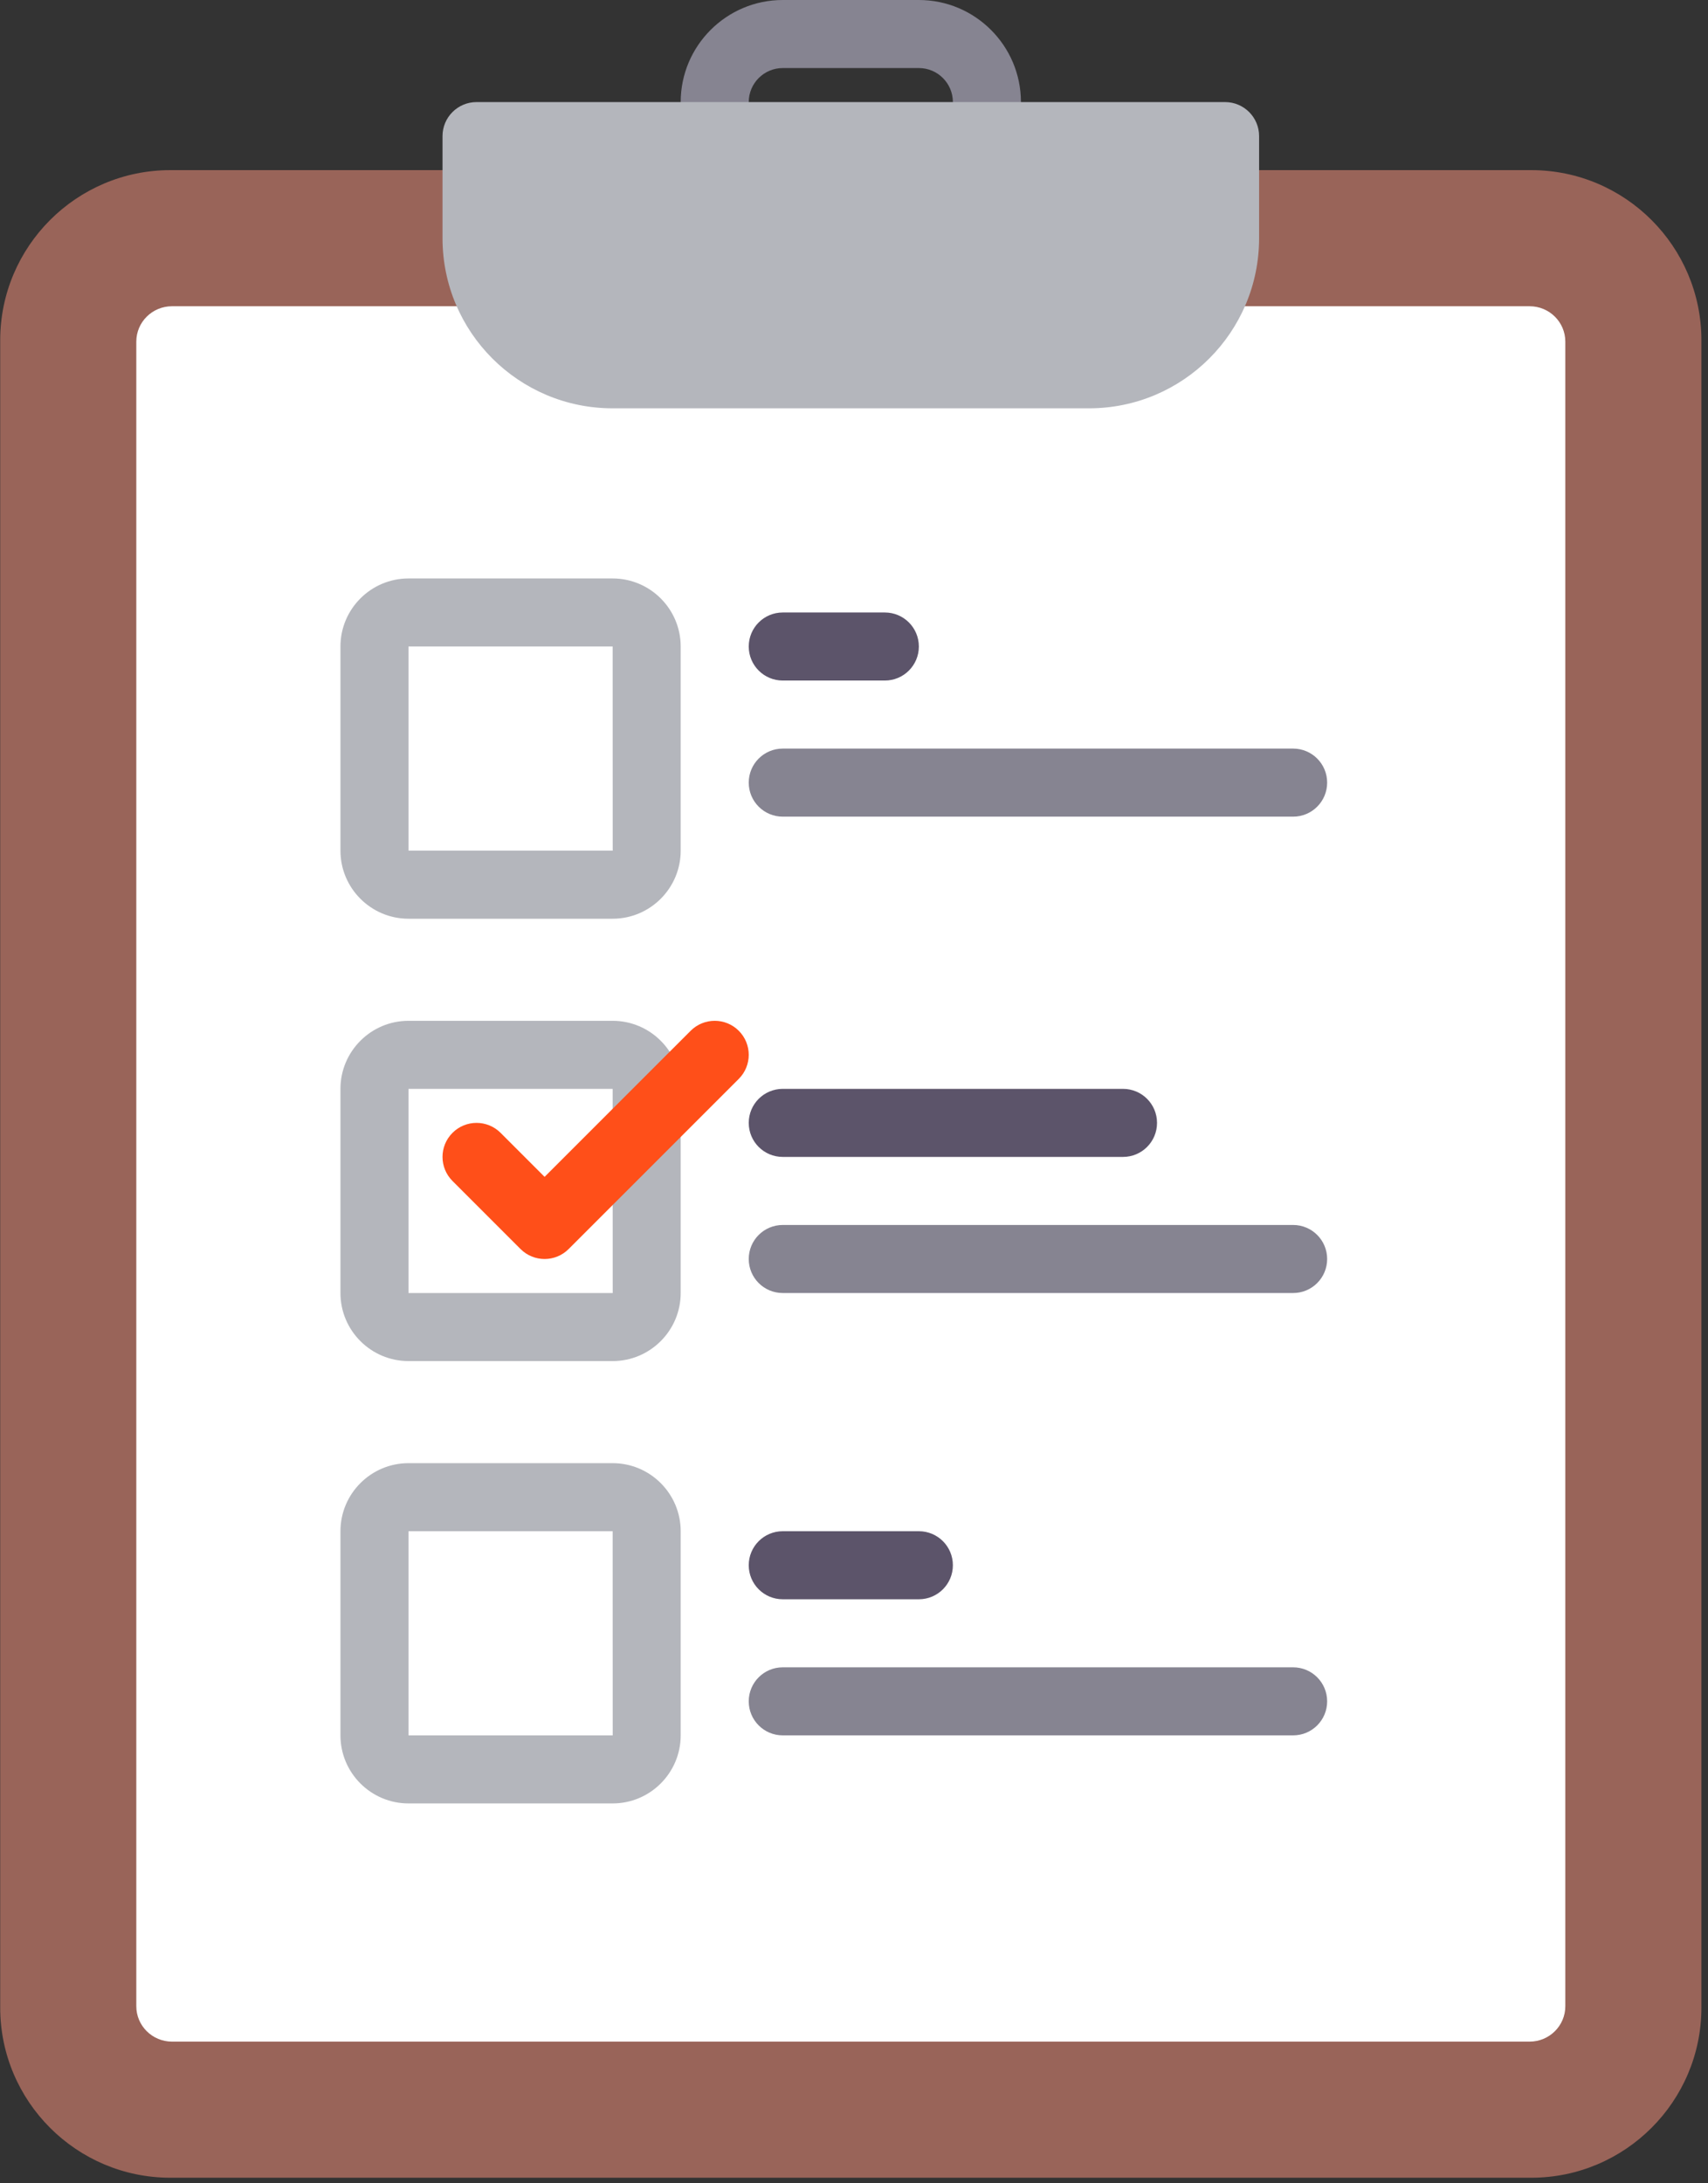 <?xml version="1.0" encoding="UTF-8" standalone="no"?>
<!DOCTYPE svg PUBLIC "-//W3C//DTD SVG 1.1//EN" "http://www.w3.org/Graphics/SVG/1.1/DTD/svg11.dtd">
<svg width="100%" height="100%" viewBox="0 0 151 193" version="1.1" xmlns="http://www.w3.org/2000/svg" xmlns:xlink="http://www.w3.org/1999/xlink" xml:space="preserve" xmlns:serif="http://www.serif.com/" style="fill-rule:evenodd;clip-rule:evenodd;stroke-linejoin:round;stroke-miterlimit:1.414;">
    <rect x="0" y="0" width="151" height="193" fill="#333333" stroke="none"/>
    <g transform="matrix(1,0,0,1,-724.864,-219.14)">
        <g transform="matrix(0.376,0,0,0.376,703.826,219.14)">
            <path d="M416,40L96,40C73.945,40 56,57.945 56,80L56,472C56,494.055 73.945,512 96,512L416,512C438.055,512 456,494.055 456,472L456,80C456,57.945 438.055,40 416,40Z" style="fill:rgb(153,100,89);fill-rule:nonzero;"/>
            <path d="M415.6,72C420.239,72 424,75.728 424,80.327L424,471.674C424,476.273 420.239,480.001 415.6,480.001L96.4,480.001C91.761,480.001 88,476.273 88,471.674L88,80.326C88,75.728 91.761,72 96.4,72L415.6,72Z" style="fill:white;fill-rule:nonzero;"/>
            <path d="M200,216L152,216C143.18,216 136,208.82 136,200L136,152C136,143.18 143.18,136 152,136L200,136C208.82,136 216,143.18 216,152L216,200C216,208.82 208.82,216 200,216ZM152,152L152,200L200.016,200L200,152L152,152Z" style="fill:rgb(180,182,188);fill-rule:nonzero;"/>
            <path d="M264,160L240,160C235.578,160 232,156.422 232,152C232,147.578 235.578,144 240,144L264,144C268.422,144 272,147.578 272,152C272,156.422 268.422,160 264,160Z" style="fill:rgb(92,84,106);fill-rule:nonzero;"/>
            <path d="M360,192L240,192C235.578,192 232,188.422 232,184C232,179.578 235.578,176 240,176L360,176C364.422,176 368,179.578 368,184C368,188.422 364.422,192 360,192Z" style="fill:rgb(134,132,145);fill-rule:nonzero;"/>
            <path d="M320,272L240,272C235.578,272 232,268.422 232,264C232,259.578 235.578,256 240,256L320,256C324.422,256 328,259.578 328,264C328,268.422 324.422,272 320,272Z" style="fill:rgb(92,84,106);fill-rule:nonzero;"/>
            <path d="M360,304L240,304C235.578,304 232,300.422 232,296C232,291.578 235.578,288 240,288L360,288C364.422,288 368,291.578 368,296C368,300.422 364.422,304 360,304Z" style="fill:rgb(134,132,145);fill-rule:nonzero;"/>
            <path d="M272,376L240,376C235.578,376 232,372.422 232,368C232,363.578 235.578,360 240,360L272,360C276.422,360 280,363.578 280,368C280,372.422 276.422,376 272,376Z" style="fill:rgb(92,84,106);fill-rule:nonzero;"/>
            <path d="M360,408L240,408C235.578,408 232,404.422 232,400C232,395.578 235.578,392 240,392L360,392C364.422,392 368,395.578 368,400C368,404.422 364.422,408 360,408Z" style="fill:rgb(134,132,145);fill-rule:nonzero;"/>
            <path d="M288,40C283.578,40 280,36.422 280,32L280,24C280,19.586 276.414,16 272,16L240,16C235.586,16 232,19.586 232,24L232,32C232,36.422 228.422,40 224,40C219.578,40 216,36.422 216,32L216,24C216,10.766 226.766,0 240,0L272,0C285.234,0 296,10.766 296,24L296,32C296,36.422 292.422,40 288,40Z" style="fill:rgb(134,132,145);fill-rule:nonzero;"/>
            <path d="M344,24L168,24C163.582,24 160,27.582 160,32L160,56C160,78.091 177.909,96 200,96L312,96C334.091,96 352,78.091 352,56L352,32C352,27.582 348.418,24 344,24Z" style="fill:rgb(180,182,188);fill-rule:nonzero;"/>
            <path d="M200,320L152,320C143.18,320 136,312.82 136,304L136,256C136,247.18 143.18,240 152,240L200,240C208.82,240 216,247.18 216,256L216,304C216,312.82 208.82,320 200,320ZM152,256L152,304L200.016,304L200,256L152,256Z" style="fill:rgb(180,182,188);fill-rule:nonzero;"/>
            <path d="M200,424L152,424C143.18,424 136,416.82 136,408L136,360C136,351.18 143.18,344 152,344L200,344C208.82,344 216,351.18 216,360L216,408C216,416.82 208.82,424 200,424ZM152,360L152,408L200.016,408L200,360L152,360Z" style="fill:rgb(180,182,188);fill-rule:nonzero;"/>
            <path d="M184,296C181.953,296 179.906,295.219 178.344,293.656L162.344,277.656C159.219,274.531 159.219,269.468 162.344,266.343C165.469,263.218 170.532,263.218 173.657,266.343L184,276.687L218.344,242.343C221.469,239.218 226.532,239.218 229.657,242.343C232.782,245.468 232.782,250.53 229.657,253.655L189.657,293.655C188.094,295.219 186.047,296 184,296Z" style="fill:rgb(255,79,25);fill-rule:nonzero;"/>
        </g>
    </g>
</svg>
